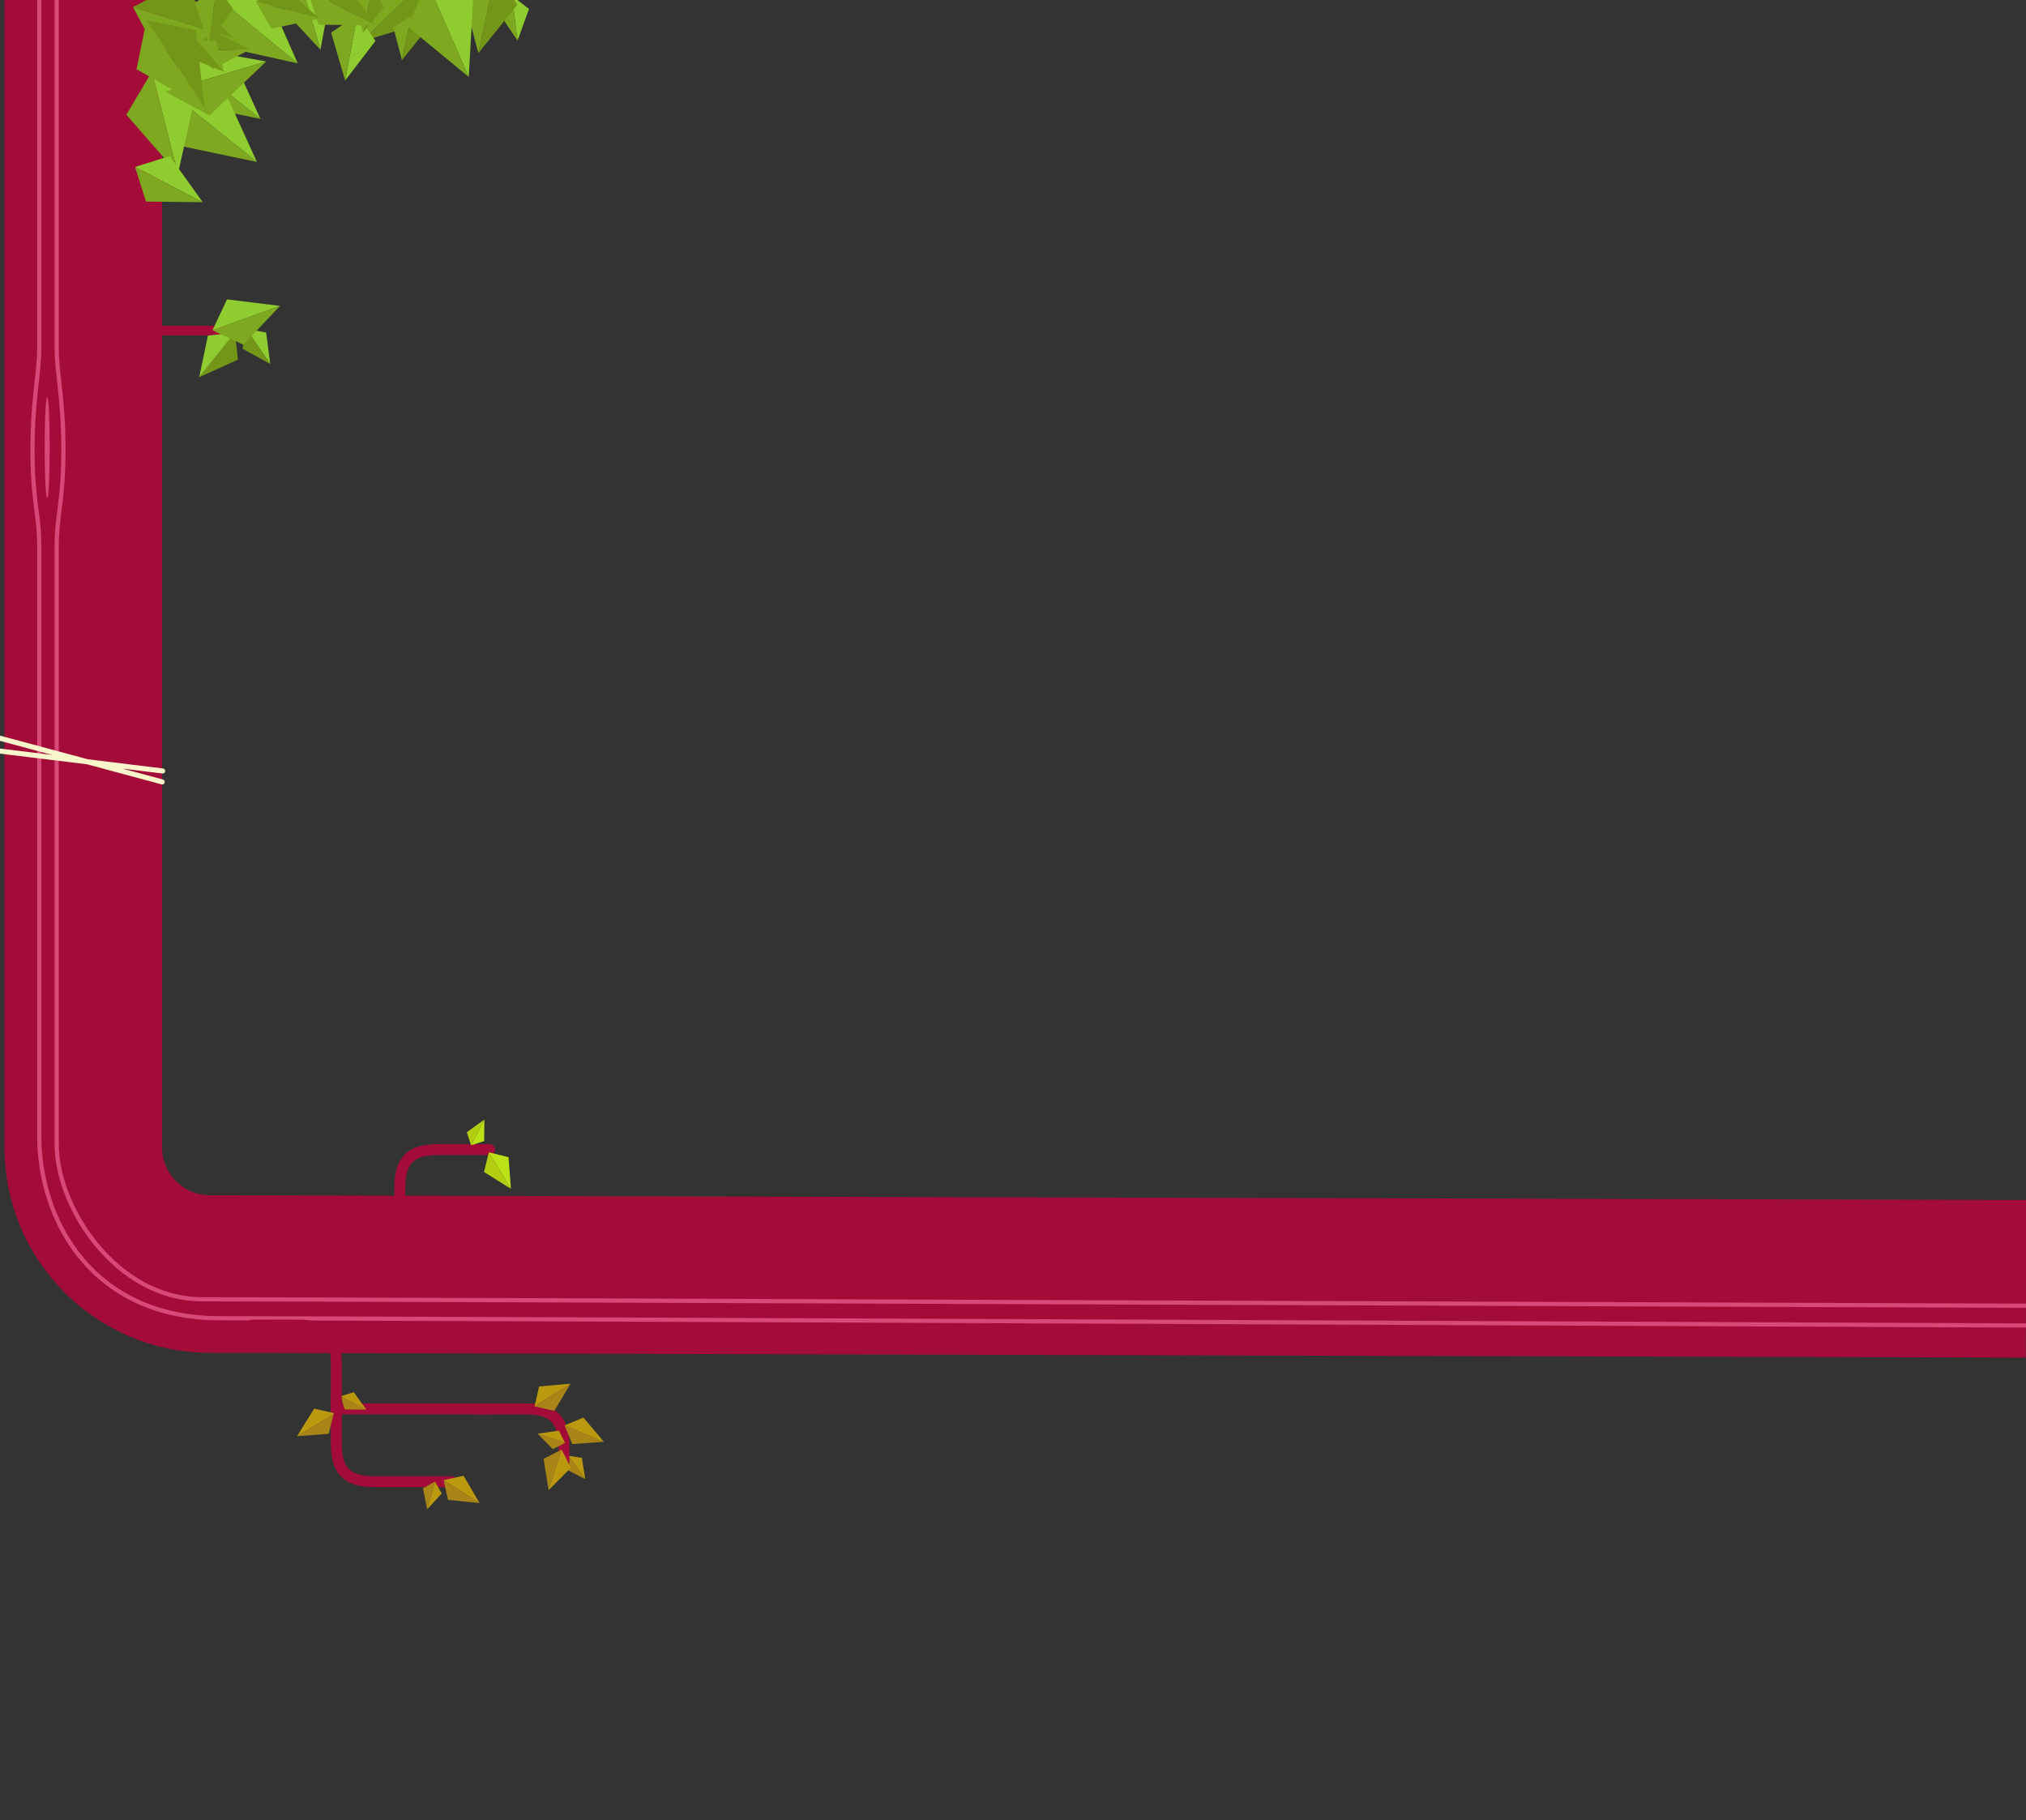 <svg id="Layer_1" data-name="Layer 1" xmlns="http://www.w3.org/2000/svg" width="2404.29" height="2160"><rect width="100%" height="100%" fill="#333333" stroke="none"/><defs><style>.cls-1,.cls-13,.cls-3{fill-opacity:0;stroke-miterlimit:10}.cls-1{stroke:#a30c38}.cls-1,.cls-13,.cls-3{stroke-linecap:round}.cls-1{stroke-width:13px}.cls-3{stroke:#d84878;stroke-width:5px}.cls-5{fill:#b3ce11}.cls-6{fill:#bbe217}.cls-7{fill:#a88516}.cls-8{fill:#ba990f}.cls-10{fill:#749618}.cls-11{fill:#8fcc2f}.cls-12{fill:#7da820}.cls-13{stroke:#f9f5ca;stroke-width:6px}</style></defs><title>tree_fg</title><path class="cls-1" d="M583.16 1672.11H399.09"/><path d="M2404.29 1517.71L248.81 1512c-82.5 0-150-67.5-150-150V0" stroke-width="187" stroke="#a30c38" fill-opacity="0" stroke-miterlimit="10"/><path class="cls-3" d="M46.59 0v412.62c0 31.5-8 60-8 121.49s8 76.5 8 114V1348c0 102 64.27 216.52 214.27 216.52 184 0 2143.44 8.62 2143.44 8.62"/><path class="cls-3" d="M67.27 0v412.62c0 31.5 8 60 8 121.49s-8 76.5-8 114V1358c0 75.91 71.58 184 172.47 184 147.33 0 2112.55 7.67 2164.55 7.67"/><path d="M59 531.12c0 33.14-1.34 60-3 60s-3-26.86-3-60 1.34-60 3-60 3 26.88 3 60z" fill="#d84878"/><path class="cls-1" d="M474.47 1464.11v-54.54c0-33.49 13.93-45.21 45.21-45.21H581"/><path class="cls-5" d="M606.29 1410.92l-31.91-20 5.77-23.34z"/><path class="cls-6" d="M606.29 1410.92l-26.13-43.31 23.34 5.77zM574.8 1328.76l-.25 25.56-15.55 4.94z"/><path class="cls-5" d="M574.8 1328.76l-15.8 30.5-5-15.57z"/><path class="cls-1" d="M299.35 1572.67h54.53c33.49 0 45.21 13.93 45.21 45.21v61.28"/><path class="cls-7" d="M434.69 1673l-25.56-.25-4.93-15.57z"/><path class="cls-8" d="M434.69 1673l-30.49-15.82 15.57-4.93z"/><path class="cls-7" d="M694.52 1755.49l-22.72-11.72 2.59-16.12z"/><path class="cls-8" d="M694.52 1755.49l-20.13-27.84 16.12 2.59z"/><path class="cls-1" d="M399.09 1658.72v54.54c0 33.49 13.93 45.21 45.21 45.21h91.3M669.21 1735.72v-18.39c0-33.49-13.93-45.21-45.21-45.21h-61.28"/><path class="cls-8" d="M506.84 1791.34l17.33-18.79-8-14.26z"/><path class="cls-7" d="M506.84 1791.34l9.38-33-14.26 8zM352.53 1704.49l43.31-26.13-5.78 23.34z"/><path class="cls-8" d="M352.53 1704.49l43.31-26.13.43-1.29-23.46-5.27z"/><path class="cls-7" d="M569.1 1783.89l-42.6-27.27 5.15 23.48z"/><path class="cls-8" d="M569.1 1783.89l-42.6-27.27 23.64-5.14z"/><path class="cls-7" d="M677.17 1642.17l-42.83 26.92 23.44 5.35z"/><path class="cls-8" d="M677.17 1642.17l-42.83 26.92 5.43-23.57z"/><path class="cls-7" d="M716.64 1711.17l-46.64-19.6 9.09 22.26z"/><path class="cls-8" d="M716.64 1711.17l-46.64-19.6 22.42-9.1z"/><path class="cls-7" d="M651 1768.59l15.46-48.16-21.38 11z"/><path class="cls-8" d="M651 1768.59l15.46-48.16 11 21.54zM638 1701.57l25.3-3.67 7.26 14.62z"/><path class="cls-7" d="M638 1701.57l32.56 11-14.62 7.26z"/><path d="M294.2 398H165.88a5.7 5.7 0 0 1-5.68-5.68 5.7 5.7 0 0 1 5.68-5.68H294.2a5.7 5.7 0 0 1 5.68 5.68 5.7 5.7 0 0 1-5.68 5.68z" fill="#a30c38"/><path class="cls-10" d="M236.36 447.75l46-20.92-3.54-32.08z"/><path class="cls-11" d="M236.36 447.75l42.45-53-32.08 3.55z"/><path class="cls-10" d="M429 49.36l70.27-21.58.88-46.95z"/><path class="cls-12" d="M429 49.36l71.15-68.53-46.95-.88z"/><path class="cls-11" d="M409.57 95.6l36-47.07-21.4-31.22z"/><path class="cls-12" d="M409.57 95.6l14.6-78.29L393 38.72z"/><path class="cls-11" d="M614.15 48.25l13.6-37.6-20.12-15.73z"/><path class="cls-12" d="M614.15 48.25l-6.52-53.33L591.9 15z"/><path class="cls-10" d="M477 71.33l25.08-31.14-13.87-21.41z"/><path class="cls-12" d="M477 71.33l11.16-52.56-21.36 13.92z"/><path class="cls-10" d="M430.68 39.23l25.08-31.14-13.91-21.41z"/><path class="cls-12" d="M430.68 39.23l11.16-52.56L420.43.59z"/><path class="cls-10" d="M567.73 63.05L613.91 5.7l-25.62-39.45z"/><path class="cls-12" d="M567.73 63.05l20.56-96.81-39.45 25.64z"/><path class="cls-11" d="M320.71 432l-4.86-37.33-23.62-4.48z"/><path class="cls-10" d="M320.71 432l-28.48-41.8-4.48 23.62z"/><path class="cls-11" d="M309.07 141.15l-20.92-46-32.07 3.55z"/><path class="cls-12" d="M309.07 141.15l-53-42.45 3.54 32.08z"/><path class="cls-11" d="M304.89 192.21l-38.53-84.72-59.09 6.51z"/><path class="cls-12" d="M304.89 192.21L207.27 114l6.53 59.09z"/><path class="cls-11" d="M556.25 91.33l5.24-92.92-55.36-21.67z"/><path class="cls-12" d="M556.25 91.33L506.13-23.26 484.46 32.1z"/><path class="cls-11" d="M380.23 58.94l11.5-60.85L357.09-21z"/><path class="cls-12" d="M380.23 58.94L357.09-21 338 13.65z"/><path class="cls-11" d="M211.23 206.23l20.13-90.87-51.15-30.3z"/><path class="cls-12" d="M211.23 206.23l-31-121.16-30.3 51.15z"/><path class="cls-11" d="M240.63 240l-39.28-54.79-41.07 12.94z"/><path class="cls-12" d="M240.63 240l-80.35-41.85 12.94 41.07z"/><path class="cls-10" d="M445.47 30.09L406.19-24.7l-41.07 12.93z"/><path class="cls-12" d="M445.47 30.09l-80.35-41.86 12.94 41.07z"/><path class="cls-11" d="M316 73l-91.58-16.54-28.27 52.29z"/><path class="cls-12" d="M316 73l-119.85 35.75L248.44 137z"/><path class="cls-11" d="M353.3 75.22L315.78-9.95l-59.17 5.84z"/><path class="cls-12" d="M353.3 75.22L256.61-4.11 262.45 55z"/><path class="cls-10" d="M379.11 22.1l-43.33-38.82L303.6 1.85z"/><path class="cls-12" d="M379.11 22.1L303.6 1.85 322.17 34z"/><path class="cls-10" d="M277.43 45.27l-67-64.64-52.52 27.79z"/><path class="cls-12" d="M277.43 45.27L157.91 8.42 185.7 61z"/><path class="cls-10" d="M242.86 128.33l-10.64-92.45L174 23.93z"/><path class="cls-12" d="M242.86 128.33L174 23.93l-12 58.24z"/><path class="cls-10" d="M296.93 58.6l-45.42-22.13L229 59.63z"/><path class="cls-12" d="M296.93 58.6l-67.9 1 23.17 22.5z"/><path class="cls-10" d="M247.32 51.5l29.28-41.17-19.16-26z"/><path class="cls-12" d="M247.32 51.5l10.13-67.14-26 19.16z"/><path class="cls-12" d="M266 85.27l-9.33-36.47-24-1.59z"/><path class="cls-10" d="M266 85.27l-33.31-38.05-1.59 24z"/><path class="cls-11" d="M332.29 363.07l-62.9-7.76-17.23 36.63z"/><path class="cls-12" d="M332.29 363.07l-80.12 28.87 36.63 17.23z"/><path class="cls-13" d="M192.48 928L0 876.15M0 891.4L193 915"/></svg>
